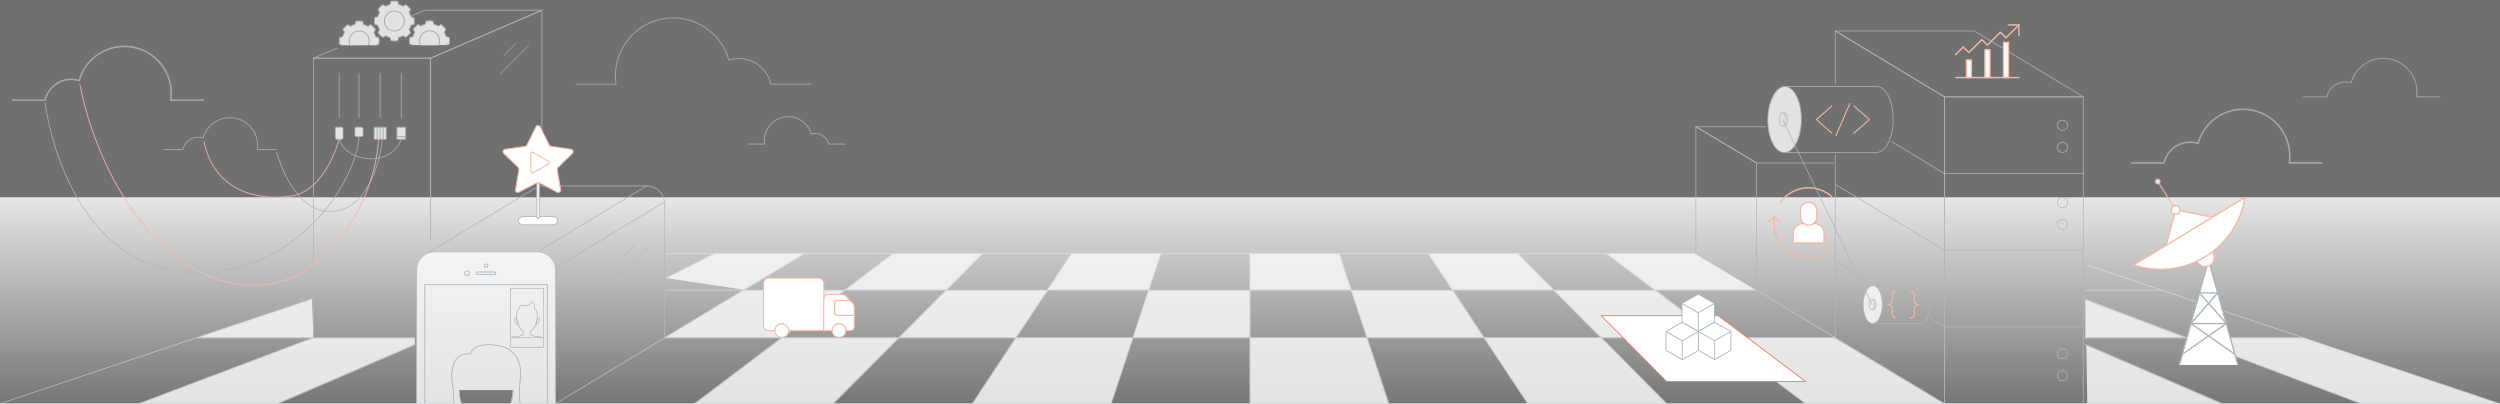 <?xml version="1.0" encoding="utf-8"?>
<!DOCTYPE svg PUBLIC "-//W3C//DTD SVG 1.1//EN" "http://www.w3.org/Graphics/SVG/1.1/DTD/svg11.dtd">
<svg version="1.1" xmlns="http://www.w3.org/2000/svg" xmlns:xlink="http://www.w3.org/1999/xlink" x="0px" y="0px" style="opacity:.7" width="1920px" height="310px" viewBox="0 0 1920 310" enable-background="new 0 0 1920 310" xml:space="preserve">
<rect x="0" y="0" width="1920" height="310" fill="#333333" stroke="none"/>
<polyline opacity="0.8" fill="#FFFFFF" stroke="#8A99A2" stroke-width="0.7" stroke-linecap="round" stroke-linejoin="round" stroke-miterlimit="10" points="
	239.575,229.661 150.869,259.408 240.772,259.408 "/>
<polygon opacity="0.8" fill="none" stroke="#8A99A2" stroke-width="0.7" stroke-linecap="round" stroke-linejoin="round" stroke-miterlimit="10" points="
	150.869,259.408 0,310 106.667,310 240.772,259.408 "/>
<polyline opacity="0.8" fill="#FFFFFF" stroke="#8A99A2" stroke-width="0.7" stroke-linecap="round" stroke-linejoin="round" stroke-miterlimit="10" points="
	318.621,259.408 240.772,259.408 106.667,310 213.333,310 318.621,264.605 "/>
<polyline opacity="0.8" fill="none" stroke="#8A99A2" stroke-width="0.7" stroke-linecap="round" stroke-linejoin="round" stroke-miterlimit="10" points="
	318.621,264.605 213.333,310 318.621,310 "/>
<g>
		<polyline opacity="0.8" fill="none" stroke="#8A99A2" stroke-width="0.7" stroke-linecap="round" stroke-linejoin="round" stroke-miterlimit="10" points="
		511.721,213.563 549.106,194.758 511.721,194.758 	"/>
		<polyline opacity="0.8" fill="#FFFFFF" stroke="#8A99A2" stroke-width="0.7" stroke-linecap="round" stroke-linejoin="round" stroke-miterlimit="10" points="
		571.532,222.558 617.588,194.758 549.106,194.758 511.721,213.563 	"/>
	
		<polyline opacity="0.8" fill="none" stroke="#8A99A2" stroke-width="0.7" stroke-linecap="round" stroke-linejoin="round" stroke-miterlimit="10" points="
		511.721,258.66 571.024,222.864 571.024,222.864 511.721,222.864 	"/>
	
		<polyline opacity="0.8" fill="none" stroke="#8A99A2" stroke-width="0.7" stroke-linecap="round" stroke-linejoin="round" stroke-miterlimit="10" points="
		649.226,222.558 649.226,222.558 686.071,194.758 617.588,194.758 571.532,222.558 	"/>
	
		<rect x="570.982" y="222.711" transform="matrix(-0.856 0.517 -0.517 -0.856 1175.454 118.162)" opacity="0.8" fill="none" stroke="#8A99A2" stroke-width="0.7" stroke-linecap="round" stroke-linejoin="round" stroke-miterlimit="10" width="0.593" height="0"/>
	
		<polyline opacity="0.8" fill="#FFFFFF" stroke="#8A99A2" stroke-width="0.7" stroke-linecap="round" stroke-linejoin="round" stroke-miterlimit="10" points="
		726.919,222.558 754.553,194.758 686.071,194.758 649.226,222.558 	"/>
	
		<rect x="648.768" y="222.711" transform="matrix(-0.798 0.602 -0.602 -0.798 1301.249 9.566)" opacity="0.8" fill="none" stroke="#8A99A2" stroke-width="0.7" stroke-linecap="round" stroke-linejoin="round" stroke-miterlimit="10" width="0.509" height="0"/>
	
		<polygon opacity="0.8" fill="#FFFFFF" stroke="#8A99A2" stroke-width="0.7" stroke-linecap="round" stroke-linejoin="round" stroke-miterlimit="10" points="
		600.386,259.408 533.333,310 640,310 690.29,259.408 	"/>
	
		<polyline opacity="0.8" fill="none" stroke="#8A99A2" stroke-width="0.7" stroke-linecap="round" stroke-linejoin="round" stroke-miterlimit="10" points="
		804.613,222.558 804.613,222.558 823.035,194.758 754.553,194.758 726.919,222.558 	"/>
	
		<rect x="726.551" y="222.711" transform="matrix(-0.705 0.709 -0.709 -0.705 1397.084 -135.709)" opacity="0.8" fill="none" stroke="#8A99A2" stroke-width="0.7" stroke-linecap="round" stroke-linejoin="round" stroke-miterlimit="10" width="0.432" height="0"/>
	
		<polyline opacity="0.8" fill="#FFFFFF" stroke="#8A99A2" stroke-width="0.7" stroke-linecap="round" stroke-linejoin="round" stroke-miterlimit="10" points="
		882.306,222.558 891.518,194.758 823.035,194.758 804.613,222.558 	"/>
	
		<polygon opacity="0.8" fill="none" stroke="#8A99A2" stroke-width="0.7" stroke-linecap="round" stroke-linejoin="round" stroke-miterlimit="10" points="
		882.205,222.864 804.41,222.864 804.41,222.864 780.193,259.408 870.097,259.408 882.205,222.864 	"/>
	
		<rect x="804.327" y="222.711" transform="matrix(-0.552 0.834 -0.834 -0.552 1434.553 -324.908)" opacity="0.8" fill="none" stroke="#8A99A2" stroke-width="0.7" stroke-linecap="round" stroke-linejoin="round" stroke-miterlimit="10" width="0.368" height="0"/>
	
		<polyline opacity="0.8" fill="none" stroke="#8A99A2" stroke-width="0.7" stroke-linecap="round" stroke-linejoin="round" stroke-miterlimit="10" points="
		960,222.558 960,194.758 891.518,194.758 882.306,222.558 882.306,222.558 	"/>
	
		<rect x="882.094" y="222.711" transform="matrix(-0.315 0.949 -0.949 -0.315 1371.211 -544.686)" opacity="0.8" fill="none" stroke="#8A99A2" stroke-width="0.7" stroke-linecap="round" stroke-linejoin="round" stroke-miterlimit="10" width="0.323" height="0"/>
	
		<polygon opacity="0.8" fill="#FFFFFF" stroke="#8A99A2" stroke-width="0.7" stroke-linecap="round" stroke-linejoin="round" stroke-miterlimit="10" points="
		882.205,222.864 870.097,259.408 960,259.408 960,222.864 	"/>
	
		<polygon opacity="0.8" fill="none" stroke="#8A99A2" stroke-width="0.7" stroke-linecap="round" stroke-linejoin="round" stroke-miterlimit="10" points="
		870.097,259.408 853.333,310 960,310 960,259.408 	"/>
	
		<polyline opacity="0.8" fill="#FFFFFF" stroke="#8A99A2" stroke-width="0.7" stroke-linecap="round" stroke-linejoin="round" stroke-miterlimit="10" points="
		1037.693,222.558 1037.693,222.558 1028.482,194.758 960,194.758 960,222.558 	"/>
	
		<polygon opacity="0.8" fill="none" stroke="#8A99A2" stroke-width="0.7" stroke-linecap="round" stroke-linejoin="round" stroke-miterlimit="10" points="
		960,222.864 960,259.408 1049.903,259.408 1037.795,222.864 	"/>
	
		<polygon opacity="0.8" fill="#FFFFFF" stroke="#8A99A2" stroke-width="0.7" stroke-linecap="round" stroke-linejoin="round" stroke-miterlimit="10" points="
		960,259.408 960,310 1066.667,310 1049.903,259.408 	"/>
	
		<polyline opacity="0.8" fill="none" stroke="#8A99A2" stroke-width="0.7" stroke-linecap="round" stroke-linejoin="round" stroke-miterlimit="10" points="
		1115.387,222.558 1096.965,194.758 1028.482,194.758 1037.693,222.558 	"/>
	
		<polygon opacity="0.8" fill="#FFFFFF" stroke="#8A99A2" stroke-width="0.7" stroke-linecap="round" stroke-linejoin="round" stroke-miterlimit="10" points="
		1115.59,222.864 1037.795,222.864 1037.795,222.864 1049.903,259.408 1139.807,259.408 1115.59,222.864 	"/>
	
		<rect x="1037.583" y="222.711" transform="matrix(0.315 0.949 -0.949 0.315 922.29 -832.364)" opacity="0.8" fill="none" stroke="#8A99A2" stroke-width="0.7" stroke-linecap="round" stroke-linejoin="round" stroke-miterlimit="10" width="0.323" height="0"/>
	
		<polygon opacity="0.8" fill="none" stroke="#8A99A2" stroke-width="0.7" stroke-linecap="round" stroke-linejoin="round" stroke-miterlimit="10" points="
		1049.903,259.408 1066.667,310 1173.333,310 1139.807,259.408 	"/>
	
		<polyline opacity="0.8" fill="#FFFFFF" stroke="#8A99A2" stroke-width="0.7" stroke-linecap="round" stroke-linejoin="round" stroke-miterlimit="10" points="
		1193.081,222.558 1193.081,222.558 1165.447,194.758 1096.965,194.758 1115.387,222.558 	"/>
	
		<rect x="1115.305" y="222.711" transform="matrix(0.552 0.834 -0.834 0.552 685.124 -830.238)" opacity="0.8" fill="none" stroke="#8A99A2" stroke-width="0.7" stroke-linecap="round" stroke-linejoin="round" stroke-miterlimit="10" width="0.368" height="0"/>
	
		<polygon opacity="0.8" fill="none" stroke="#8A99A2" stroke-width="0.7" stroke-linecap="round" stroke-linejoin="round" stroke-miterlimit="10" points="
		1115.59,222.864 1139.807,259.408 1229.71,259.408 1193.385,222.864 	"/>
	
		<polyline opacity="0.8" fill="none" stroke="#8A99A2" stroke-width="0.7" stroke-linecap="round" stroke-linejoin="round" stroke-miterlimit="10" points="
		1270.774,222.558 1233.929,194.758 1165.447,194.758 1193.081,222.558 	"/>
	
		<polygon opacity="0.8" fill="#FFFFFF" stroke="#8A99A2" stroke-width="0.7" stroke-linecap="round" stroke-linejoin="round" stroke-miterlimit="10" points="
		1271.181,222.864 1193.385,222.864 1193.385,222.864 1229.71,259.408 1319.614,259.408 1271.181,222.864 	"/>
	
		<rect x="1193.017" y="222.711" transform="matrix(0.705 0.709 -0.709 0.705 510.059 -780.623)" opacity="0.8" fill="none" stroke="#8A99A2" stroke-width="0.7" stroke-linecap="round" stroke-linejoin="round" stroke-miterlimit="10" width="0.432" height="0"/>
	
		<polygon opacity="0.8" fill="none" stroke="#8A99A2" stroke-width="0.7" stroke-linecap="round" stroke-linejoin="round" stroke-miterlimit="10" points="
		1229.71,259.408 1280,310 1386.667,310 1319.614,259.408 	"/>
	
		<polyline opacity="0.8" fill="#FFFFFF" stroke="#8A99A2" stroke-width="0.7" stroke-linecap="round" stroke-linejoin="round" stroke-miterlimit="10" points="
		1348.468,222.558 1348.468,222.558 1302.412,194.758 1233.929,194.758 1270.774,222.558 1270.774,222.558 	"/>
	
		<rect x="1270.723" y="222.711" transform="matrix(0.798 0.602 -0.602 0.798 390.565 -720.612)" opacity="0.8" fill="none" stroke="#8A99A2" stroke-width="0.7" stroke-linecap="round" stroke-linejoin="round" stroke-miterlimit="10" width="0.509" height="0"/>
	
		<polygon opacity="0.8" fill="none" stroke="#8A99A2" stroke-width="0.7" stroke-linecap="round" stroke-linejoin="round" stroke-miterlimit="10" points="
		1271.181,222.864 1319.614,259.408 1409.517,259.408 1348.976,222.864 	"/>
	
		<polygon opacity="0.8" fill="#FFFFFF" stroke="#8A99A2" stroke-width="0.7" stroke-linecap="round" stroke-linejoin="round" stroke-miterlimit="10" points="
		1319.614,259.408 1386.667,310 1493.333,310 1409.517,259.408 	"/>
	
		<polygon opacity="0.8" fill="#FFFFFF" stroke="#8A99A2" stroke-width="0.7" stroke-linecap="round" stroke-linejoin="round" stroke-miterlimit="10" points="
		571.024,222.864 511.721,258.66 510.483,259.408 511.721,259.408 600.386,259.408 648.819,222.864 	"/>
	
		<polygon opacity="0.8" fill="none" stroke="#8A99A2" stroke-width="0.7" stroke-linecap="round" stroke-linejoin="round" stroke-miterlimit="10" points="
		511.721,259.408 510.483,259.408 426.667,310 511.721,310 533.333,310 600.386,259.408 	"/>
	
		<polygon opacity="0.8" fill="#FFFFFF" stroke="#8A99A2" stroke-width="0.7" stroke-linecap="round" stroke-linejoin="round" stroke-miterlimit="10" points="
		1139.807,259.408 1173.333,310 1280,310 1229.71,259.408 	"/>
	
		<polygon opacity="0.8" fill="#FFFFFF" stroke="#8A99A2" stroke-width="0.7" stroke-linecap="round" stroke-linejoin="round" stroke-miterlimit="10" points="
		726.615,222.864 690.29,259.408 780.193,259.408 804.41,222.864 	"/>
	
		<polygon opacity="0.8" fill="#FFFFFF" stroke="#8A99A2" stroke-width="0.7" stroke-linecap="round" stroke-linejoin="round" stroke-miterlimit="10" points="
		780.193,259.408 746.667,310 853.333,310 870.097,259.408 	"/>
	
		<polygon opacity="0.8" fill="none" stroke="#8A99A2" stroke-width="0.7" stroke-linecap="round" stroke-linejoin="round" stroke-miterlimit="10" points="
		726.615,222.864 648.819,222.864 648.819,222.864 600.386,259.408 690.29,259.408 726.615,222.864 	"/>
	
		<polygon opacity="0.8" fill="none" stroke="#8A99A2" stroke-width="0.7" stroke-linecap="round" stroke-linejoin="round" stroke-miterlimit="10" points="
		690.29,259.408 640,310 746.667,310 780.193,259.408 	"/>
</g>
<polyline opacity="0.8" fill="#FFFFFF" stroke="#8A99A2" stroke-width="0.7" stroke-linecap="round" stroke-linejoin="round" stroke-miterlimit="10" points="
	1603.044,310 1706.667,310 1602.316,265.009 "/>
<polyline opacity="0.8" fill="#FFFFFF" stroke="#8A99A2" stroke-width="0.7" stroke-linecap="round" stroke-linejoin="round" stroke-miterlimit="10" points="
	1601.55,259.408 1679.228,259.408 1601.55,230.103 "/>
<polyline opacity="0.8" fill="none" stroke="#8A99A2" stroke-width="0.7" stroke-linecap="round" stroke-linejoin="round" stroke-miterlimit="10" points="
	1601.55,264.679 1706.667,310 1813.333,310 1679.228,259.408 1601.55,259.408 "/>
<polyline opacity="0.8" fill="#FFFFFF" stroke="#8A99A2" stroke-width="0.7" stroke-miterlimit="10" points="1659.171,222.566 
	1660.06,222.864 1660.06,222.864 1603.25,203.814 "/>
<polygon opacity="0.8" fill="#FFFFFF" stroke="#8A99A2" stroke-width="0.7" stroke-linecap="round" stroke-linejoin="round" stroke-miterlimit="10" points="
	1769.131,259.408 1679.228,259.408 1813.333,310 1920,310 "/>
<polyline opacity="0.8" fill="none" stroke="#8A99A2" stroke-width="0.7" stroke-linecap="round" stroke-linejoin="round" stroke-miterlimit="10" points="
	1601.55,230.103 1679.228,259.408 1769.131,259.408 1660.156,222.864 1601.55,222.864 "/>
<linearGradient id="SVGID_1_" gradientUnits="userSpaceOnUse" x1="960" y1="318.745" x2="960" y2="126.482">
	<stop  offset="0" style="stop-color:#F5F5F5;stop-opacity:0"/>
	<stop  offset="1" style="stop-color:#F5F5F5"/>
</linearGradient>
<rect y="151.49" fill="url(#SVGID_1_)" width="1920" height="158.51"/>
<path opacity="0.8" fill="none" stroke="#999999" stroke-width="0.7" stroke-linecap="round" stroke-linejoin="round" stroke-miterlimit="10" d="
	M414.166,142.794h82.353c7.712,0,13.963,6.252,13.963,13.963v102.651"/>
<polygon opacity="0.8" fill="none" stroke="#8A99A2" stroke-width="0.7" stroke-linecap="round" stroke-linejoin="round" stroke-miterlimit="10" points="
	1302.412,97.332 1348.976,125.132 1348.976,222.558 1302.412,194.758 "/>
<polyline opacity="0.8" fill="none" stroke="#8A99A2" stroke-width="0.7" stroke-linecap="round" stroke-linejoin="round" stroke-miterlimit="10" points="
	1407.985,125.132 1348.976,125.132 1302.412,97.332 1355.856,97.332 "/>
<polyline opacity="0.8" fill="none" stroke="#8A99A2" stroke-width="0.7" stroke-linecap="round" stroke-linejoin="round" stroke-miterlimit="10" points="
	311.537,14.192 326.242,7.852 416.145,7.852 330.676,44.702 240.772,44.702 258.815,36.923 "/>
<path opacity="0.8" fill="none" stroke="#8A99A2" stroke-width="1.2" stroke-linecap="round" stroke-linejoin="round" stroke-miterlimit="10" d="
	M9.745,76.942h24.87c2.09-9.151,10.262-15.985,20.046-15.985c2.145,0,4.213,0.33,6.157,0.939
	c4.246-15.161,18.156-26.284,34.672-26.284c19.89,0,36.013,16.124,36.013,36.013c0,1.807-0.137,3.581-0.394,5.316h25.003"/>
<path opacity="0.8" fill="none" stroke="#8A99A2" stroke-width="0.7" stroke-linecap="round" stroke-linejoin="round" stroke-miterlimit="10" d="
	M125.752,114.882h14.736c1.238-5.422,6.08-9.471,11.878-9.471c1.271,0,2.496,0.196,3.648,0.556
	c2.516-8.983,10.758-15.573,20.544-15.573c11.785,0,21.338,9.553,21.338,21.338c0,1.07-0.081,2.122-0.233,3.15h14.814"/>
<path opacity="0.8" fill="none" stroke="#8A99A2" stroke-width="0.7" stroke-linecap="round" stroke-linejoin="round" stroke-miterlimit="10" d="
	M1769.131,74.371h17.775c1.494-6.54,7.335-11.425,14.327-11.425c1.533,0,3.011,0.236,4.401,0.671
	c3.035-10.836,12.976-18.785,24.781-18.785c14.216,0,25.739,11.524,25.739,25.739c0,1.291-0.098,2.559-0.281,3.8h17.87"/>
<path opacity="0.8" fill="none" stroke="#8A99A2" stroke-width="1.2" stroke-linecap="round" stroke-linejoin="round" stroke-miterlimit="10" d="
	M1637.199,125.132h24.792c2.083-9.122,10.23-15.935,19.983-15.935c2.139,0,4.2,0.329,6.138,0.936
	c4.233-15.113,18.099-26.201,34.563-26.201c19.827,0,35.9,16.073,35.9,35.9c0,1.801-0.136,3.57-0.392,5.3h24.924"/>
<path opacity="0.8" fill="none" stroke="#8A99A2" stroke-width="0.7" stroke-linecap="round" stroke-linejoin="round" stroke-miterlimit="10" d="
	M649.073,110.638h-12.663c-1.064-4.659-5.225-8.139-10.206-8.139c-1.092,0-2.145,0.168-3.135,0.478
	c-2.162-7.719-9.244-13.382-17.653-13.382c-10.127,0-18.336,8.209-18.336,18.336c0,0.92,0.07,1.823,0.2,2.707h-12.73"/>
<path opacity="0.8" fill="none" stroke="#8A99A2" stroke-width="0.7" stroke-linecap="round" stroke-linejoin="round" stroke-miterlimit="10" d="
	M622.707,64.648h-30.645c-2.575-11.275-12.645-19.697-24.701-19.697c-2.643,0-5.191,0.407-7.587,1.157
	c-5.232-18.681-22.372-32.387-42.723-32.387c-24.508,0-44.376,19.868-44.376,44.376c0,2.226,0.169,4.413,0.485,6.551h-30.808"/>
<g opacity="0.8">
	<g>
		
			<path fill="#FFFFFF" stroke="#8A99A2" stroke-width="0.7" stroke-linecap="round" stroke-linejoin="round" stroke-miterlimit="10" d="
			M287.751,18.805l2.374,0.6c0.312,1.216,0.79,2.362,1.414,3.415l-1.256,2.106c1.031,1.471,2.311,2.751,3.781,3.782l2.106-1.256
			c1.053,0.624,2.199,1.102,3.415,1.414l0.6,2.373c0.87,0.153,1.761,0.248,2.675,0.248s1.805-0.095,2.675-0.248l0.6-2.373
			c1.216-0.312,2.362-0.79,3.415-1.414l2.106,1.256c1.471-1.031,2.751-2.311,3.781-3.781l-1.256-2.106
			c0.624-1.053,1.102-2.199,1.414-3.415l2.373-0.6c0.153-0.87,0.248-1.761,0.248-2.675c0-0.914-0.095-1.805-0.248-2.675l-2.373-0.6
			c-0.312-1.216-0.79-2.362-1.414-3.415l1.256-2.106c-1.031-1.471-2.311-2.751-3.781-3.781l-2.106,1.256
			c-1.053-0.624-2.199-1.102-3.415-1.414l-0.6-2.374c-0.87-0.153-1.761-0.248-2.675-0.248s-1.805,0.095-2.675,0.248l-0.6,2.373
			c-1.216,0.312-2.362,0.79-3.415,1.414l-2.106-1.256c-1.471,1.031-2.751,2.311-3.781,3.781l1.256,2.106
			c-0.624,1.053-1.102,2.199-1.414,3.415l-2.374,0.6c-0.153,0.87-0.248,1.761-0.248,2.675
			C287.503,17.044,287.598,17.935,287.751,18.805z"/>
		
			<circle fill="#FFFFFF" stroke="#8A99A2" stroke-width="0.7" stroke-linecap="round" stroke-linejoin="round" stroke-miterlimit="10" cx="302.86" cy="16.13" r="7.679"/>
	</g>
	<g>
		
			<path fill="#FFFFFF" stroke="#8A99A2" stroke-width="0.7" stroke-linecap="round" stroke-linejoin="round" stroke-miterlimit="10" d="
			M288.579,34.763l2.374-0.6c0.153-0.87,0.248-1.761,0.248-2.675c0-0.914-0.095-1.805-0.248-2.675l-2.374-0.6
			c-0.312-1.216-0.79-2.362-1.414-3.415l1.256-2.106c-1.031-1.471-2.311-2.751-3.781-3.781l-2.106,1.256
			c-1.053-0.624-2.199-1.102-3.415-1.414l-0.6-2.374c-0.87-0.153-1.761-0.248-2.675-0.248s-1.805,0.095-2.675,0.248l-0.6,2.373
			c-1.216,0.312-2.362,0.79-3.415,1.414l-2.106-1.256c-1.471,1.031-2.751,2.311-3.781,3.781l1.256,2.106
			c-0.624,1.053-1.102,2.199-1.414,3.415l-2.373,0.6c-0.153,0.87-0.248,1.761-0.248,2.675c0,0.914,0.095,1.805,0.248,2.675
			l2.373,0.6"/>
		
			<path fill="#FFFFFF" stroke="#8A99A2" stroke-width="0.7" stroke-linecap="round" stroke-linejoin="round" stroke-miterlimit="10" d="
			M268.897,34.764c-0.47-0.994-0.732-2.104-0.732-3.276c0-4.241,3.438-7.679,7.679-7.679c4.241,0,7.679,3.438,7.679,7.679
			c0,1.06-0.215,2.07-0.603,2.989"/>
	</g>
	<g>
		
			<path fill="#FFFFFF" stroke="#8A99A2" stroke-width="0.7" stroke-linecap="round" stroke-linejoin="round" stroke-miterlimit="10" d="
			M342.614,34.605l2.374-0.6c0.153-0.87,0.248-1.761,0.248-2.675c0-0.914-0.095-1.805-0.248-2.675l-2.374-0.6
			c-0.312-1.216-0.79-2.362-1.414-3.415l1.256-2.106c-1.031-1.471-2.311-2.751-3.781-3.781l-2.106,1.256
			c-1.053-0.624-2.199-1.102-3.415-1.414l-0.6-2.374c-0.87-0.153-1.761-0.248-2.675-0.248c-0.914,0-1.805,0.095-2.675,0.248
			l-0.6,2.373c-1.216,0.312-2.362,0.79-3.415,1.414l-2.106-1.256c-1.471,1.031-2.751,2.311-3.781,3.781l1.255,2.106
			c-0.624,1.053-1.102,2.199-1.414,3.415l-2.374,0.6c-0.153,0.87-0.248,1.761-0.248,2.675c0,0.914,0.095,1.805,0.248,2.675
			l2.374,0.6"/>
		
			<path fill="#FFFFFF" stroke="#8A99A2" stroke-width="0.7" stroke-linecap="round" stroke-linejoin="round" stroke-miterlimit="10" d="
			M323.007,34.763c-0.517-1.033-0.809-2.199-0.809-3.434c0-4.241,3.438-7.679,7.679-7.679c4.241,0,7.679,3.438,7.679,7.679
			c0,1.236-0.292,2.403-0.81,3.437"/>
	</g>
</g>
<polyline opacity="0.8" fill="none" stroke="#8A99A2" stroke-width="0.7" stroke-linecap="round" stroke-linejoin="round" stroke-miterlimit="10" points="
	330.676,184.438 330.676,44.702 416.145,7.852 416.145,140.451 "/>
<polyline opacity="0.8" fill="none" stroke="#8A99A2" stroke-width="0.7" stroke-linecap="round" stroke-linejoin="round" stroke-miterlimit="10" points="
	330.676,184.438 330.676,44.702 240.772,44.702 240.772,259.408 318.193,259.408 "/>
<path opacity="0.8" fill="#FFFFFF" stroke="#8A99A2" stroke-width="0.7" stroke-linecap="round" stroke-linejoin="round" stroke-miterlimit="10" d="
	M262.401,106.954h-3.831c-0.55,0-1-0.45-1-1v-7.261c0-0.55,0.45-1,1-1h3.831c0.55,0,1,0.45,1,1v7.261
	C263.401,106.504,262.951,106.954,262.401,106.954z"/>
<path opacity="0.8" fill="#FFFFFF" stroke="#8A99A2" stroke-width="0.7" stroke-linecap="round" stroke-linejoin="round" stroke-miterlimit="10" d="
	M277.467,104.896h-3.528c-0.728,0-1.323-0.595-1.323-1.323v-4.557c0-0.728,0.595-1.323,1.323-1.323h3.528
	c0.728,0,1.323,0.595,1.323,1.323v4.557C278.79,104.301,278.195,104.896,277.467,104.896z"/>
<g opacity="0.8">
	
		<rect x="287.319" y="97.693" fill="#FFFFFF" stroke="#8A99A2" stroke-width="0.7" stroke-linecap="round" stroke-linejoin="round" stroke-miterlimit="10" width="9.261" height="9.261"/>
	
		<line fill="#FFFFFF" stroke="#8A99A2" stroke-width="0.7" stroke-linecap="round" stroke-linejoin="round" stroke-miterlimit="10" x1="289.634" y1="97.693" x2="289.634" y2="106.954"/>
	
		<line fill="#FFFFFF" stroke="#8A99A2" stroke-width="0.7" stroke-linecap="round" stroke-linejoin="round" stroke-miterlimit="10" x1="291.949" y1="97.693" x2="291.949" y2="106.954"/>
	
		<line fill="#FFFFFF" stroke="#8A99A2" stroke-width="0.7" stroke-linecap="round" stroke-linejoin="round" stroke-miterlimit="10" x1="294.264" y1="97.693" x2="294.264" y2="106.954"/>
</g>
<g opacity="0.8">
	
		<rect x="304.853" y="97.693" fill="#FFFFFF" stroke="#8A99A2" stroke-width="0.7" stroke-linecap="round" stroke-linejoin="round" stroke-miterlimit="10" width="6.684" height="9.261"/>
	
		<line fill="#FFFFFF" stroke="#8A99A2" stroke-width="0.7" stroke-linecap="round" stroke-linejoin="round" stroke-miterlimit="10" x1="304.853" y1="104.896" x2="311.537" y2="104.896"/>
</g>
<path opacity="0.8" fill="none" stroke="#F09B84" stroke-width="0.8" stroke-linecap="round" stroke-linejoin="round" stroke-miterlimit="10" d="
	M260.486,106.954c0,0-10.204,39.443-36.442,43.559s-59.497-3.849-67.352-41.62"/>
<path opacity="0.8" fill="none" stroke="#8A99A2" stroke-width="0.7" stroke-linecap="round" stroke-linejoin="round" stroke-miterlimit="10" d="
	M212.477,117.072c0,0,11.773,44.187,39.606,45.274c32.944,1.286,41.287-46.646,41.287-55.392"/>
<path opacity="0.8" fill="none" stroke="#8A99A2" stroke-width="0.7" stroke-linecap="round" stroke-linejoin="round" stroke-miterlimit="10" d="
	M34.631,79.172c0,0,14.642,122.444,108.04,129.639c84.717,6.526,131.534-70.903,133.032-103.915"/>
<path opacity="0.8" fill="none" stroke="#F09B84" stroke-width="0.8" stroke-linecap="round" stroke-linejoin="round" stroke-miterlimit="10" d="
	M61.384,64.767c13.376,69.896,62.711,154.342,134.449,154.342c54.534,0.001,92.311-63.795,94.874-112.155"/>
<path opacity="0.8" fill="none" stroke="#8A99A2" stroke-width="0.7" stroke-linecap="round" stroke-linejoin="round" stroke-miterlimit="10" d="
	M260.486,106.954c5.897,18.406,39.958,21.582,47.71,0"/>
<rect x="1493.333" y="74.371" opacity="0.8" fill="none" stroke="#8A99A2" stroke-width="0.7" stroke-linecap="round" stroke-linejoin="round" stroke-miterlimit="10" width="106.667" height="235.629"/>
<polyline opacity="0.8" fill="none" stroke="#8A99A2" stroke-width="0.7" stroke-linecap="round" stroke-linejoin="round" stroke-miterlimit="10" points="
	1409.517,64.651 1409.517,23.778 1493.333,74.371 1493.333,310 1409.517,259.408 1409.517,118.842 "/>
<polygon opacity="0.8" fill="none" stroke="#8A99A2" stroke-width="0.7" stroke-linecap="round" stroke-linejoin="round" stroke-miterlimit="10" points="
	1600,74.371 1493.333,74.371 1409.517,23.778 1516.184,23.778 "/>
<polyline opacity="0.8" fill="none" stroke="#8A99A2" stroke-width="0.7" stroke-linecap="round" stroke-linejoin="round" stroke-miterlimit="10" points="
	1600,133.278 1493.333,133.278 1452.737,108.774 "/>
<polyline opacity="0.8" fill="none" stroke="#8A99A2" stroke-width="0.7" stroke-linecap="round" stroke-linejoin="round" stroke-miterlimit="10" points="
	1600,192.185 1493.333,192.185 1409.517,141.593 "/>
<line opacity="0.8" fill="none" stroke="#8A99A2" stroke-width="0.7" stroke-linecap="round" stroke-linejoin="round" stroke-miterlimit="10" x1="1438.682" y1="218.105" x2="1409.517" y2="200.501"/>
<polyline opacity="0.8" fill="none" stroke="#8A99A2" stroke-width="0.7" stroke-linecap="round" stroke-linejoin="round" stroke-miterlimit="10" points="
	1600,251.093 1493.333,251.093 1481.959,244.227 "/>
<g opacity="0.8">
	<g id="XMLID_1_">
		<g>
		</g>
		<g>
			
				<path fill="none" stroke="#8A99A2" stroke-width="0.7" stroke-linecap="round" stroke-linejoin="round" stroke-miterlimit="10" d="
				M1440.604,66.465c6.469-0.712,12.716,8.552,13.318,22.747c0.655,15.645-5.579,28.416-13.318,27.944"/>
			
				<line fill="none" stroke="#8A99A2" stroke-width="0.7" stroke-linecap="round" stroke-linejoin="round" stroke-miterlimit="10" x1="1440.604" y1="66.465" x2="1370.95" y2="66.465"/>
			
				<polyline fill="none" stroke="#8A99A2" stroke-width="0.7" stroke-linecap="round" stroke-linejoin="round" stroke-miterlimit="10" points="
				1370.95,117.183 1440.604,117.183 1440.604,117.156 			"/>
		</g>
	</g>
	
		<path fill="#FFFFFF" stroke="#8A99A2" stroke-width="0.7" stroke-linecap="round" stroke-linejoin="round" stroke-miterlimit="10" d="
		M1383.391,89.215c0.717,16.969-6.671,30.555-15.316,27.544c-7.464-2.6-11.521-16.62-10.139-29.695
		c1.199-11.344,6.336-19.963,12.135-20.6C1376.545,65.753,1382.791,75.022,1383.391,89.215z"/>
</g>
<g opacity="0.8">
	<g id="XMLID_2_">
		<g>
		</g>
		<g>
			
				<path fill="none" stroke="#8A99A2" stroke-width="0.7" stroke-linecap="round" stroke-linejoin="round" stroke-miterlimit="10" d="
				M1474.33,219.309c3.724-0.41,7.32,4.924,7.667,13.095c0.377,9.007-3.212,16.359-7.667,16.087"/>
			
				<line fill="none" stroke="#8A99A2" stroke-width="0.7" stroke-linecap="round" stroke-linejoin="round" stroke-miterlimit="10" x1="1474.33" y1="219.309" x2="1438.474" y2="219.309"/>
			
				<polyline fill="none" stroke="#8A99A2" stroke-width="0.7" stroke-linecap="round" stroke-linejoin="round" stroke-miterlimit="10" points="
				1438.474,248.507 1474.33,248.507 1474.33,248.492 			"/>
		</g>
	</g>
	
		<path fill="#FFFFFF" stroke="#8A99A2" stroke-width="0.7" stroke-linecap="round" stroke-linejoin="round" stroke-miterlimit="10" d="
		M1445.635,232.407c0.413,9.769-3.84,17.591-8.818,15.857c-4.297-1.497-6.633-9.568-5.837-17.095
		c0.69-6.531,3.648-11.493,6.986-11.86C1441.694,218.899,1445.29,224.235,1445.635,232.407z"/>
</g>
<g>
	
		<polyline fill="none" stroke="#F09B84" stroke-width="0.8" stroke-linecap="round" stroke-linejoin="round" stroke-miterlimit="10" points="
		1406.929,102.279 1394.997,91.805 1406.929,81.33 	"/>
	
		<polyline fill="none" stroke="#F09B84" stroke-width="0.8" stroke-linecap="round" stroke-linejoin="round" stroke-miterlimit="10" points="
		1423.779,81.33 1435.712,91.805 1423.779,102.279 	"/>
	
		<line fill="none" stroke="#F09B84" stroke-width="0.8" stroke-linecap="round" stroke-linejoin="round" stroke-miterlimit="10" x1="1420.669" y1="79.561" x2="1410.039" y2="104.049"/>
</g>
<g>
	<path fill="none" stroke="#F09B84" stroke-width="0.8" stroke-linecap="round" stroke-linejoin="round" stroke-miterlimit="10" d="
		M1456.433,223.568c-1.782,0-3.226,1.444-3.226,3.226v3.878c0,1.782-1.444,3.226-3.226,3.226v-0.001
		c1.782,0,3.226,1.444,3.226,3.226v3.878c0,1.782,1.444,3.226,3.226,3.226"/>
	<path fill="none" stroke="#F09B84" stroke-width="0.8" stroke-linecap="round" stroke-linejoin="round" stroke-miterlimit="10" d="
		M1467.015,244.227c1.782,0,3.226-1.444,3.226-3.226v-3.878c0-1.782,1.444-3.226,3.226-3.226v0c-1.782,0-3.226-1.444-3.226-3.226
		v-3.878c0-1.782-1.444-3.226-3.226-3.226"/>
</g>
<g opacity="0.8">
	<g id="XMLID_3_">
		<g>
		</g>
		<g>
			
				<path fill="none" stroke="#8A99A2" stroke-width="0.7" stroke-linecap="round" stroke-linejoin="round" stroke-miterlimit="10" d="
				M1370.459,86.822c1.272-0.14,2.5,1.682,2.619,4.473c0.131,3.078-1.094,5.591-2.619,5.495"/>
			
				<line fill="none" stroke="#8A99A2" stroke-width="0.7" stroke-linecap="round" stroke-linejoin="round" stroke-miterlimit="10" x1="1370.459" y1="86.822" x2="1369.048" y2="86.822"/>
			
				<polyline fill="none" stroke="#8A99A2" stroke-width="0.7" stroke-linecap="round" stroke-linejoin="round" stroke-miterlimit="10" points="
				1369.048,96.795 1370.459,96.795 1370.459,96.79 			"/>
		</g>
	</g>
	<path fill="none" stroke="#8A99A2" stroke-width="0.7" stroke-linecap="round" stroke-linejoin="round" stroke-miterlimit="10" d="
		M1371.495,91.296c0.141,3.337-1.312,6.008-3.012,5.416c-1.468-0.511-2.266-3.268-1.994-5.839c0.236-2.231,1.246-3.926,2.386-4.051
		C1370.149,86.682,1371.378,88.505,1371.495,91.296z"/>
</g>
<g opacity="0.8">
	<g id="XMLID_4_">
		
			<path fill="none" stroke="#8A99A2" stroke-width="0.7" stroke-linecap="round" stroke-linejoin="round" stroke-miterlimit="10" d="
			M1438.693,237.852c1.209,0.072,2.181-1.919,2.077-4.359c-0.094-2.213-1.068-3.658-2.077-3.547"/>
		
			<line fill="none" stroke="#8A99A2" stroke-width="0.7" stroke-linecap="round" stroke-linejoin="round" stroke-miterlimit="10" x1="1437.574" y1="229.946" x2="1438.693" y2="229.946"/>
		
			<line fill="none" stroke="#8A99A2" stroke-width="0.7" stroke-linecap="round" stroke-linejoin="round" stroke-miterlimit="10" x1="1437.574" y1="237.855" x2="1438.693" y2="237.855"/>
	</g>
	<path fill="none" stroke="#8A99A2" stroke-width="0.7" stroke-linecap="round" stroke-linejoin="round" stroke-miterlimit="10" d="
		M1439.515,233.494c0.112,2.646-1.04,4.765-2.388,4.295c-1.164-0.405-1.797-2.592-1.581-4.631c0.187-1.769,0.988-3.113,1.892-3.212
		C1438.448,229.835,1439.422,231.28,1439.515,233.494z"/>
</g>
<g opacity="0.8">
	
		<circle fill="none" stroke="#8A99A2" stroke-width="0.7" stroke-linecap="round" stroke-linejoin="round" stroke-miterlimit="10" cx="1584.007" cy="96.235" r="3.881"/>
	
		<circle fill="none" stroke="#8A99A2" stroke-width="0.7" stroke-linecap="round" stroke-linejoin="round" stroke-miterlimit="10" cx="1584.007" cy="113.159" r="3.881"/>
</g>
<g opacity="0.8">
	
		<circle fill="none" stroke="#8A99A2" stroke-width="0.7" stroke-linecap="round" stroke-linejoin="round" stroke-miterlimit="10" cx="1584.007" cy="155.556" r="3.881"/>
	
		<circle fill="none" stroke="#8A99A2" stroke-width="0.7" stroke-linecap="round" stroke-linejoin="round" stroke-miterlimit="10" cx="1584.007" cy="172.48" r="3.881"/>
</g>
<g opacity="0.8">
	
		<circle fill="none" stroke="#8A99A2" stroke-width="0.7" stroke-linecap="round" stroke-linejoin="round" stroke-miterlimit="10" cx="1584.007" cy="215.106" r="3.881"/>
	
		<circle fill="none" stroke="#8A99A2" stroke-width="0.7" stroke-linecap="round" stroke-linejoin="round" stroke-miterlimit="10" cx="1584.007" cy="232.03" r="3.881"/>
</g>
<g opacity="0.8">
	
		<circle fill="none" stroke="#8A99A2" stroke-width="0.7" stroke-linecap="round" stroke-linejoin="round" stroke-miterlimit="10" cx="1584.007" cy="271.595" r="3.881"/>
	
		<circle fill="none" stroke="#8A99A2" stroke-width="0.7" stroke-linecap="round" stroke-linejoin="round" stroke-miterlimit="10" cx="1584.007" cy="288.519" r="3.881"/>
</g>
<polyline opacity="0.8" fill="none" stroke="#8A99A2" stroke-width="0.7" stroke-linecap="round" stroke-linejoin="round" stroke-miterlimit="10" points="
	1408.228,222.864 1348.976,222.864 1348.976,222.864 1408.225,258.628 "/>
<rect x="1348.425" y="222.711" transform="matrix(0.856 0.517 -0.517 0.856 309.135 -664.932)" opacity="0.8" fill="none" stroke="#8A99A2" stroke-width="0.7" stroke-linecap="round" stroke-linejoin="round" stroke-miterlimit="10" width="0.593" height="0"/>
<g>
	<g>
		
			<path fill="none" stroke="#F09B84" stroke-width="1.072" stroke-linecap="round" stroke-linejoin="round" stroke-miterlimit="10" d="
			M1405.326,192.185c-5.773,4.425-13.322,6.491-21.043,5.088c-14.522-2.639-24.154-16.551-21.515-31.072"/>
		
			<path fill="none" stroke="#F09B84" stroke-width="1.072" stroke-linecap="round" stroke-linejoin="round" stroke-miterlimit="10" d="
			M1367.19,155.61c5.808-8.254,16.067-12.848,26.65-10.925c4.974,0.904,9.375,3.131,12.905,6.251"/>
		
			<polyline fill="none" stroke="#F09B84" stroke-width="1.072" stroke-linecap="round" stroke-linejoin="round" stroke-miterlimit="10" points="
			1367.065,170.994 1362.761,166.201 1357.968,170.504 		"/>
	</g>
	<g>
		
			<path fill="#FFFFFF" stroke="#F09B84" stroke-width="1.072" stroke-linecap="round" stroke-linejoin="round" stroke-miterlimit="10" d="
			M1385.04,171.573c-4.336,0-7.852,3.392-7.852,7.575v7.432h23.741v-7.432c0-4.184-3.515-7.575-7.852-7.575"/>
		
			<path fill="#FFFFFF" stroke="#F09B84" stroke-width="1.072" stroke-linecap="round" stroke-linejoin="round" stroke-miterlimit="10" d="
			M1395.34,166.853c0,3.347-2.812,6.06-6.281,6.06s-6.281-2.713-6.281-6.06v-5.414c0-3.347,2.812-6.06,6.281-6.06
			s6.281,2.713,6.281,6.06V166.853z"/>
	</g>
</g>
<g>
	
		<path fill="#FFFFFF" stroke="#F09B84" stroke-width="0.8" stroke-linecap="round" stroke-linejoin="round" stroke-miterlimit="10" d="
		M655.227,233.073l-2.283-2.283h-10.571c-0.789,0-1.436,0.646-1.436,1.436v8.548c0,0.79,0.646,1.436,1.436,1.436h13.703v-7.085
		C656.077,234.354,655.771,233.617,655.227,233.073z"/>
	
		<path fill="#FFFFFF" stroke="#F09B84" stroke-width="0.8" stroke-linecap="round" stroke-linejoin="round" stroke-miterlimit="10" d="
		M628.54,213.563h-37.977c-2.297,0-4.176,1.879-4.176,4.176v31.974c0,2.297,1.879,4.176,4.176,4.176h4.597
		c0-2.883,2.337-5.22,5.22-5.22c2.883,0,5.22,2.337,5.22,5.22h27.116v-36.15C632.717,215.442,630.837,213.563,628.54,213.563z"/>
	
		<circle fill="#FFFFFF" stroke="#F09B84" stroke-width="0.8" stroke-linecap="round" stroke-linejoin="round" stroke-miterlimit="10" cx="600.38" cy="253.889" r="5.22"/>
	
		<path fill="#FFFFFF" stroke="#F09B84" stroke-width="0.8" stroke-linecap="round" stroke-linejoin="round" stroke-miterlimit="10" d="
		M642.374,242.209c-0.789,0-1.436-0.646-1.436-1.436v-8.548c0-0.79,0.646-1.436,1.436-1.436h10.571l-3.717-3.718
		c-0.544-0.544-1.282-0.85-2.051-0.85h-11.558c-1.602,0-2.901,1.299-2.901,2.901v24.766h6.46c0-2.883,2.337-5.22,5.22-5.22
		c2.883,0,5.22,2.337,5.22,5.22h3.559c1.602,0,2.901-1.299,2.901-2.901v-8.779H642.374z"/>
	
		<circle fill="#FFFFFF" stroke="#F09B84" stroke-width="0.8" stroke-linecap="round" stroke-linejoin="round" stroke-miterlimit="10" cx="644.397" cy="253.889" r="5.22"/>
</g>
<g>
	<g id="XMLID_5_">
		
			<path fill="#FFFFFF" stroke="#8A99A2" stroke-width="0.7" stroke-linecap="round" stroke-linejoin="round" stroke-miterlimit="10" d="
			M425.096,166.329c1.74,0,3.17,1.43,3.17,3.17c0,0.87-0.36,1.66-0.93,2.24c-0.58,0.57-1.37,0.93-2.24,0.93h-23.71
			c-1.74,0-3.17-1.43-3.17-3.17c0-0.87,0.36-1.66,0.93-2.24c0.58-0.57,1.37-0.93,2.24-0.93h10.93v0.29c0,0.51,0.41,0.92,0.93,0.92
			c0.51,0,0.92-0.41,0.92-0.92v-0.29H425.096z"/>
		
			<path fill="#FFFFFF" stroke="#8A99A2" stroke-width="0.7" stroke-linecap="round" stroke-linejoin="round" stroke-miterlimit="10" d="
			M414.166,166.329v-29.2c0-0.51-0.41-0.93-0.92-0.93c-0.52,0-0.93,0.42-0.93,0.93v29.2v0.29c0,0.51,0.41,0.92,0.93,0.92
			c0.51,0,0.92-0.41,0.92-0.92V166.329z"/>
	</g>
	<g>
		
			<path fill="#FFFFFF" stroke="#F09B84" stroke-width="0.8" stroke-linecap="round" stroke-linejoin="round" stroke-miterlimit="10" d="
			M414.898,97.437l6.89,13.962c0.269,0.545,0.789,0.923,1.391,1.011l15.407,2.239c1.515,0.22,2.12,2.082,1.024,3.151l-11.149,10.868
			c-0.435,0.424-0.634,1.036-0.531,1.635l2.632,15.345c0.259,1.509-1.325,2.66-2.681,1.948l-13.781-7.245
			c-0.538-0.283-1.181-0.283-1.719,0l-13.781,7.245c-1.355,0.713-2.939-0.438-2.681-1.948l2.632-15.345
			c0.103-0.599-0.096-1.211-0.531-1.635l-11.149-10.868c-1.096-1.069-0.491-2.931,1.024-3.151l15.408-2.239
			c0.602-0.087,1.122-0.465,1.391-1.011l6.89-13.962C412.262,96.064,414.22,96.064,414.898,97.437z"/>
		
			<path fill="#FFFFFF" stroke="#F09B84" stroke-width="0.8" stroke-linecap="round" stroke-linejoin="round" stroke-miterlimit="10" d="
			M421.397,125.791l-12.079,6.975c-0.738,0.426-1.661-0.106-1.661-0.959v-13.95c0-0.852,0.923-1.385,1.661-0.959l12.079,6.975
			C422.135,124.3,422.135,125.365,421.397,125.791z"/>
	</g>
</g>
<line opacity="0.8" fill="none" stroke="#8A99A2" stroke-width="0.666" stroke-linecap="round" stroke-linejoin="round" stroke-miterlimit="10" x1="260.486" y1="90.394" x2="260.486" y2="56.277"/>
<line opacity="0.8" fill="none" stroke="#8A99A2" stroke-width="0.666" stroke-linecap="round" stroke-linejoin="round" stroke-miterlimit="10" x1="275.703" y1="90.394" x2="275.703" y2="56.277"/>
<line opacity="0.8" fill="none" stroke="#8A99A2" stroke-width="0.666" stroke-linecap="round" stroke-linejoin="round" stroke-miterlimit="10" x1="291.949" y1="90.394" x2="291.949" y2="56.277"/>
<line opacity="0.8" fill="none" stroke="#8A99A2" stroke-width="0.666" stroke-linecap="round" stroke-linejoin="round" stroke-miterlimit="10" x1="308.195" y1="90.394" x2="308.195" y2="56.277"/>
<line opacity="0.8" fill="none" stroke="#8A99A2" stroke-width="0.7" stroke-linecap="round" stroke-linejoin="round" stroke-miterlimit="10" x1="412.782" y1="193.386" x2="496.519" y2="142.794"/>
<line opacity="0.8" fill="none" stroke="#8A99A2" stroke-width="0.7" stroke-linecap="round" stroke-linejoin="round" stroke-miterlimit="10" x1="426.745" y1="205.592" x2="510.369" y2="155"/>
<line opacity="0.8" fill="none" stroke="#8A99A2" stroke-width="0.7" stroke-linecap="round" stroke-linejoin="round" stroke-miterlimit="10" x1="328.742" y1="194.182" x2="412.229" y2="143.75"/>
<path opacity="0.8" fill="#FFFFFF" stroke="#8A99A2" stroke-width="0.7" stroke-linecap="round" stroke-linejoin="round" stroke-miterlimit="10" d="
	M326.376,218.649h93.915V310h6.454V207.349c0-7.712-6.252-13.963-13.963-13.963h-78.896c-7.712,0-13.963,6.252-13.963,13.963V310
	h6.454V218.649z M373.333,202.797c0.69,0,1.249,0.559,1.249,1.249s-0.559,1.249-1.249,1.249s-1.249-0.559-1.249-1.249
	S372.644,202.797,373.333,202.797z M366.912,208.953h12.842c0.525,0,0.951,0.426,0.951,0.951c0,0.525-0.426,0.951-0.951,0.951
	h-12.842c-0.525,0-0.951-0.426-0.951-0.951C365.961,209.378,366.387,208.953,366.912,208.953z M358.728,208.109
	c0.976,0,1.767,0.791,1.767,1.767c0,0.976-0.791,1.767-1.767,1.767c-0.976,0-1.767-0.791-1.767-1.767
	C356.961,208.901,357.752,208.109,358.728,208.109z"/>
<circle opacity="0.8" fill="#FFFFFF" stroke="#8A99A2" stroke-width="0.7" stroke-linecap="round" stroke-linejoin="round" stroke-miterlimit="10" cx="358.728" cy="209.877" r="1.767"/>
<circle opacity="0.8" fill="#FFFFFF" stroke="#8A99A2" stroke-width="0.7" stroke-linecap="round" stroke-linejoin="round" stroke-miterlimit="10" cx="373.333" cy="204.046" r="1.249"/>
<path opacity="0.8" fill="#FFFFFF" stroke="#8A99A2" stroke-width="0.7" stroke-linecap="round" stroke-linejoin="round" stroke-miterlimit="10" d="
	M366.912,210.855h12.842c0.525,0,0.951-0.426,0.951-0.951c0-0.525-0.426-0.951-0.951-0.951h-12.842
	c-0.525,0-0.951,0.426-0.951,0.951C365.961,210.429,366.387,210.855,366.912,210.855z"/>
<path opacity="0.8" fill="#FFFFFF" stroke="#8A99A2" stroke-width="0.7" stroke-linecap="round" stroke-linejoin="round" stroke-miterlimit="10" d="
	M326.376,218.649V310h22.062c1.066-9.998-3.243-19.078-0.391-29.167c3.026-10.705,13.198-8.948,13.198-8.948
	s1.566-8.948,19.237-6.711c15.85,2.006,20.356,12.75,19.014,25.725c-0.537,5.194-1.166,12.328-0.023,19.101h20.819v-91.351H326.376z
	 M392.11,266.608V221.43h25.4v45.178H392.11z"/>
<path opacity="0.8" fill="#FFFFFF" stroke="#8A99A2" stroke-width="0.5" stroke-linecap="round" stroke-linejoin="round" stroke-miterlimit="10" d="
	M392.11,221.43v45.178h25.4V221.43H392.11z M392.369,259.365c1.069-0.467,2.268-0.684,4.255-0.808
	c3.621-0.227,5.359-1.134,5.613-2.575c0.199-1.126-0.424-1.906-0.424-1.906c-1.098-0.845-2.729-2.166-3.822-4.786l0.006,0.027
	c-1.613-0.607-2.369-1.68-2.708-3.46c-0.339-1.779,1.595-1.631,1.595-1.631c-0.409-6.227,2.09-7.434,2.09-7.434
	c-0.085-3.431,3.47-1.546,6.011-2.224s3.648-2.859,3.648-2.859s2.769,1.271,1.881,5.083c0,0,2.499,1.207,2.09,7.434
	c0,0,1.934-0.148,1.595,1.631c-0.339,1.779-1.094,2.852-2.708,3.46l0.009-0.043c-1.097,2.63-2.738,3.955-3.838,4.801
	c0,0-0.635,0.78-0.436,1.906c0.254,1.44,1.993,2.348,5.613,2.575c1.986,0.124,3.198,0.34,4.268,0.807L392.369,259.365z"/>
<path opacity="0.8" fill="#FFFFFF" stroke="#8A99A2" stroke-width="0.7" stroke-linecap="round" stroke-linejoin="round" stroke-miterlimit="10" d="
	M394.115,299.624c-0.266,4.044-0.925,7.464-1.831,10.376h7.188c-1.143-6.773-0.514-13.907,0.023-19.101
	c1.342-12.974-3.164-23.718-19.014-25.725c-17.672-2.237-19.237,6.711-19.237,6.711s-10.172-1.757-13.198,8.948
	c-2.852,10.089,1.457,19.17,0.391,29.167h5.995c-0.903-2.912-1.56-6.332-1.826-10.376"/>
<path opacity="0.8" fill="#FFFFFF" stroke="#8A99A2" stroke-width="0.7" stroke-linecap="round" stroke-linejoin="round" stroke-miterlimit="10" d="
	M392.284,310c0.906-2.912,1.565-6.332,1.831-10.376"/>
<path opacity="0.8" fill="#FFFFFF" stroke="#8A99A2" stroke-width="0.5" stroke-linecap="round" stroke-linejoin="round" stroke-miterlimit="10" d="
	M395.29,245.858c0.339,1.779,1.094,2.852,2.708,3.46l-0.006-0.027c-0.552-1.322-0.969-2.969-1.106-5.063
	C396.886,244.227,394.951,244.079,395.29,245.858z"/>
<path opacity="0.8" fill="#FFFFFF" stroke="#8A99A2" stroke-width="0.5" stroke-linecap="round" stroke-linejoin="round" stroke-miterlimit="10" d="
	M411.495,249.318c1.613-0.607,2.369-1.68,2.708-3.46c0.339-1.779-1.595-1.631-1.595-1.631c-0.137,2.086-0.553,3.728-1.103,5.048
	L411.495,249.318z"/>
<path opacity="0.8" fill="#FFFFFF" stroke="#8A99A2" stroke-width="0.5" stroke-linecap="round" stroke-linejoin="round" stroke-miterlimit="10" d="
	M407.23,255.982c-0.199-1.126,0.436-1.906,0.436-1.906c1.1-0.846,2.741-2.171,3.838-4.801l1.103-5.048
	c0.409-6.227-2.09-7.434-2.09-7.434c0.887-3.813-1.881-5.083-1.881-5.083s-1.107,2.182-3.648,2.859s-6.096-1.207-6.011,2.224
	c0,0-2.499,1.207-2.09,7.434l1.106,5.063c1.093,2.62,2.724,3.941,3.822,4.786c0,0,0.622,0.78,0.424,1.906
	c-0.254,1.44-1.993,2.348-5.613,2.575c-1.987,0.124-3.186,0.341-4.255,0.808l24.742-0.001c-1.069-0.467-2.282-0.683-4.268-0.807
	C409.223,258.33,407.484,257.423,407.23,255.982z"/>
<path opacity="0.8" fill="#FFFFFF" stroke="#8A99A2" stroke-width="0.5" stroke-linecap="round" stroke-linejoin="round" stroke-miterlimit="10" d="
	M397.992,249.291l-1.106-5.063C397.023,246.322,397.44,247.969,397.992,249.291z"/>
<path opacity="0.8" fill="#FFFFFF" stroke="#8A99A2" stroke-width="0.5" stroke-linecap="round" stroke-linejoin="round" stroke-miterlimit="10" d="
	M412.607,244.227l-1.103,5.048C412.054,247.955,412.47,246.314,412.607,244.227z"/>
<g opacity="0.8">
	
		<line fill="#FFFFFF" stroke="#8A99A3" stroke-width="0.5" stroke-miterlimit="10" x1="497.451" y1="189.672" x2="475.821" y2="211.302"/>
	
		<line fill="#FFFFFF" stroke="#8A99A3" stroke-width="0.5" stroke-miterlimit="10" x1="488.034" y1="187.756" x2="478.131" y2="197.659"/>
</g>
<g opacity="0.8">
	
		<line fill="#FFFFFF" stroke="#8A99A3" stroke-width="0.5" stroke-miterlimit="10" x1="406.066" y1="34.845" x2="384.435" y2="56.476"/>
	
		<line fill="#FFFFFF" stroke="#8A99A3" stroke-width="0.5" stroke-miterlimit="10" x1="396.649" y1="32.929" x2="386.746" y2="42.832"/>
</g>
<polygon fill="#FFFFFF" stroke="#DA4F21" stroke-width="0.7" stroke-linecap="round" stroke-linejoin="round" stroke-miterlimit="10" points="
	1229.71,242.418 1280,293.01 1386.667,293.01 1319.614,242.418 "/>
<g>
	<g>
		
			<polygon fill="#FFFFFF" stroke="#8A99A2" stroke-width="0.7" stroke-linecap="round" stroke-linejoin="round" stroke-miterlimit="10" points="
			1291.724,233.038 1304.185,225.898 1316.647,233.038 1316.759,247.428 1304.336,254.613 1291.837,247.495 		"/>
		
			<polyline fill="#FFFFFF" stroke="#8A99A2" stroke-width="0.7" stroke-linecap="round" stroke-linejoin="round" stroke-miterlimit="10" points="
			1316.647,233.038 1304.185,240.177 1291.724,233.038 		"/>
		
			<line fill="#FFFFFF" stroke="#8A99A2" stroke-width="0.7" stroke-linecap="round" stroke-linejoin="round" stroke-miterlimit="10" x1="1304.185" y1="240.177" x2="1304.336" y2="254.613"/>
	</g>
	<g>
		
			<polygon fill="#FFFFFF" stroke="#8A99A2" stroke-width="0.7" stroke-linecap="round" stroke-linejoin="round" stroke-miterlimit="10" points="
			1304.336,254.613 1316.759,247.428 1329.333,254.514 1329.333,268.958 1316.872,276.153 1304.41,268.958 		"/>
		
			<polyline fill="#FFFFFF" stroke="#8A99A2" stroke-width="0.7" stroke-linecap="round" stroke-linejoin="round" stroke-miterlimit="10" points="
			1329.333,254.514 1316.872,261.654 1304.336,254.613 		"/>
		
			<line fill="#FFFFFF" stroke="#8A99A2" stroke-width="0.7" stroke-linecap="round" stroke-linejoin="round" stroke-miterlimit="10" x1="1316.872" y1="261.654" x2="1316.872" y2="276.153"/>
	</g>
	<g>
		
			<polygon fill="#FFFFFF" stroke="#8A99A2" stroke-width="0.7" stroke-linecap="round" stroke-linejoin="round" stroke-miterlimit="10" points="
			1279.49,254.648 1291.837,247.495 1304.336,254.613 1304.413,269.093 1291.951,276.287 1279.49,269.093 		"/>
		
			<polyline fill="#FFFFFF" stroke="#8A99A2" stroke-width="0.7" stroke-linecap="round" stroke-linejoin="round" stroke-miterlimit="10" points="
			1304.336,254.613 1291.951,261.788 1279.49,254.648 		"/>
		
			<line fill="#FFFFFF" stroke="#8A99A2" stroke-width="0.7" stroke-linecap="round" stroke-linejoin="round" stroke-miterlimit="10" x1="1291.951" y1="261.788" x2="1291.951" y2="276.287"/>
	</g>
</g>
<line opacity="0.8" fill="none" stroke="#8A99A2" stroke-width="0.7" stroke-linecap="round" stroke-linejoin="round" stroke-miterlimit="10" x1="1368.971" y1="91.804" x2="1437.737" y2="233.897"/>
<g>
	<g>
		
			<polyline fill="#FFFFFF" stroke="#8897A0" stroke-width="1.072" stroke-linecap="round" stroke-linejoin="round" stroke-miterlimit="10" points="
			1673.759,280.331 1696.219,199.862 1718.68,280.331 		"/>
		
			<line fill="#FFFFFF" stroke="#8897A0" stroke-width="1.072" stroke-linecap="round" stroke-linejoin="round" stroke-miterlimit="10" x1="1682.649" y1="248.48" x2="1709.789" y2="248.48"/>
		
			<line fill="#FFFFFF" stroke="#8897A0" stroke-width="1.072" stroke-linecap="round" stroke-linejoin="round" stroke-miterlimit="10" x1="1689.221" y1="224.935" x2="1703.217" y2="224.935"/>
		
			<line fill="#FFFFFF" stroke="#8897A0" stroke-width="1.072" stroke-linecap="round" stroke-linejoin="round" stroke-miterlimit="10" x1="1682.649" y1="248.48" x2="1716.26" y2="272.025"/>
		
			<line fill="#FFFFFF" stroke="#8897A0" stroke-width="1.072" stroke-linecap="round" stroke-linejoin="round" stroke-miterlimit="10" x1="1709.789" y1="248.48" x2="1676.077" y2="272.025"/>
		
			<line fill="#FFFFFF" stroke="#8897A0" stroke-width="1.072" stroke-linecap="round" stroke-linejoin="round" stroke-miterlimit="10" x1="1689.221" y1="224.935" x2="1709.789" y2="248.48"/>
		
			<line fill="#FFFFFF" stroke="#8897A0" stroke-width="1.072" stroke-linecap="round" stroke-linejoin="round" stroke-miterlimit="10" x1="1703.217" y1="224.935" x2="1682.649" y2="248.48"/>
		<g>
			
				<polyline fill="#FFFFFF" stroke="#F09B84" stroke-width="1.072" stroke-linecap="round" stroke-linejoin="round" stroke-miterlimit="10" points="
				1663.057,190.563 1670.89,161.176 1701.467,167.27 			"/>
			<g>
				
					<circle fill="#FFFFFF" stroke="#F09B84" stroke-width="1.072" stroke-linecap="round" stroke-linejoin="round" stroke-miterlimit="10" cx="1693.602" cy="197.616" r="6.998"/>
				
					<path fill="#FFFFFF" stroke="#F09B84" stroke-width="1.072" stroke-linecap="round" stroke-linejoin="round" stroke-miterlimit="10" d="
					M1638.614,203.553c17.665,5.77,37.642,4.11,54.778-6.282s27.843-27.339,30.892-45.671L1638.614,203.553z"/>
			</g>
			
				<circle fill="#FFFFFF" stroke="#F09B84" stroke-width="1.072" stroke-linecap="round" stroke-linejoin="round" stroke-miterlimit="10" cx="1670.89" cy="161.176" r="3.3"/>
		</g>
	</g>
	
		<line opacity="0.8" fill="#FFFFFF" stroke="#F09B84" stroke-width="1.072" stroke-linecap="round" stroke-linejoin="round" stroke-miterlimit="10" x1="1669.179" y1="158.355" x2="1657.333" y2="139.667"/>
	
		<circle opacity="0.8" fill="#FFFFFF" stroke="#F09B84" stroke-width="1.072" stroke-linecap="round" stroke-linejoin="round" stroke-miterlimit="10" cx="1657.206" cy="139.465" r="1.711"/>
</g>
<g>
	
		<polyline fill="none" stroke="#F09B84" stroke-width="1.097" stroke-linecap="round" stroke-linejoin="round" stroke-miterlimit="10" points="
		1550.533,19.136 1540.565,29.034 1536.284,24.784 1526.315,34.682 1522.035,30.432 1512.066,40.33 1507.785,36.079 
		1502.031,41.792 	"/>
	
		<polyline fill="none" stroke="#F09B84" stroke-width="1.097" stroke-linecap="round" stroke-linejoin="round" stroke-miterlimit="10" points="
		1542.544,19.136 1550.533,19.136 1550.533,27.069 	"/>
	
		<rect x="1538.697" y="32.557" fill="#FFFFFF" stroke="#F09B84" stroke-width="1.097" stroke-linecap="round" stroke-linejoin="round" stroke-miterlimit="10" width="3.847" height="27.025"/>
	
		<rect x="1524.448" y="38.153" fill="#FFFFFF" stroke="#F09B84" stroke-width="1.097" stroke-linecap="round" stroke-linejoin="round" stroke-miterlimit="10" width="3.847" height="21.429"/>
	
		<rect x="1510.198" y="46.064" fill="#FFFFFF" stroke="#F09B84" stroke-width="1.097" stroke-linecap="round" stroke-linejoin="round" stroke-miterlimit="10" width="3.847" height="13.518"/>
	
		<line fill="#FFFFFF" stroke="#F09B84" stroke-width="1.097" stroke-linecap="round" stroke-linejoin="round" stroke-miterlimit="10" x1="1502.209" y1="59.582" x2="1550.533" y2="59.582"/>
</g>
</svg>
